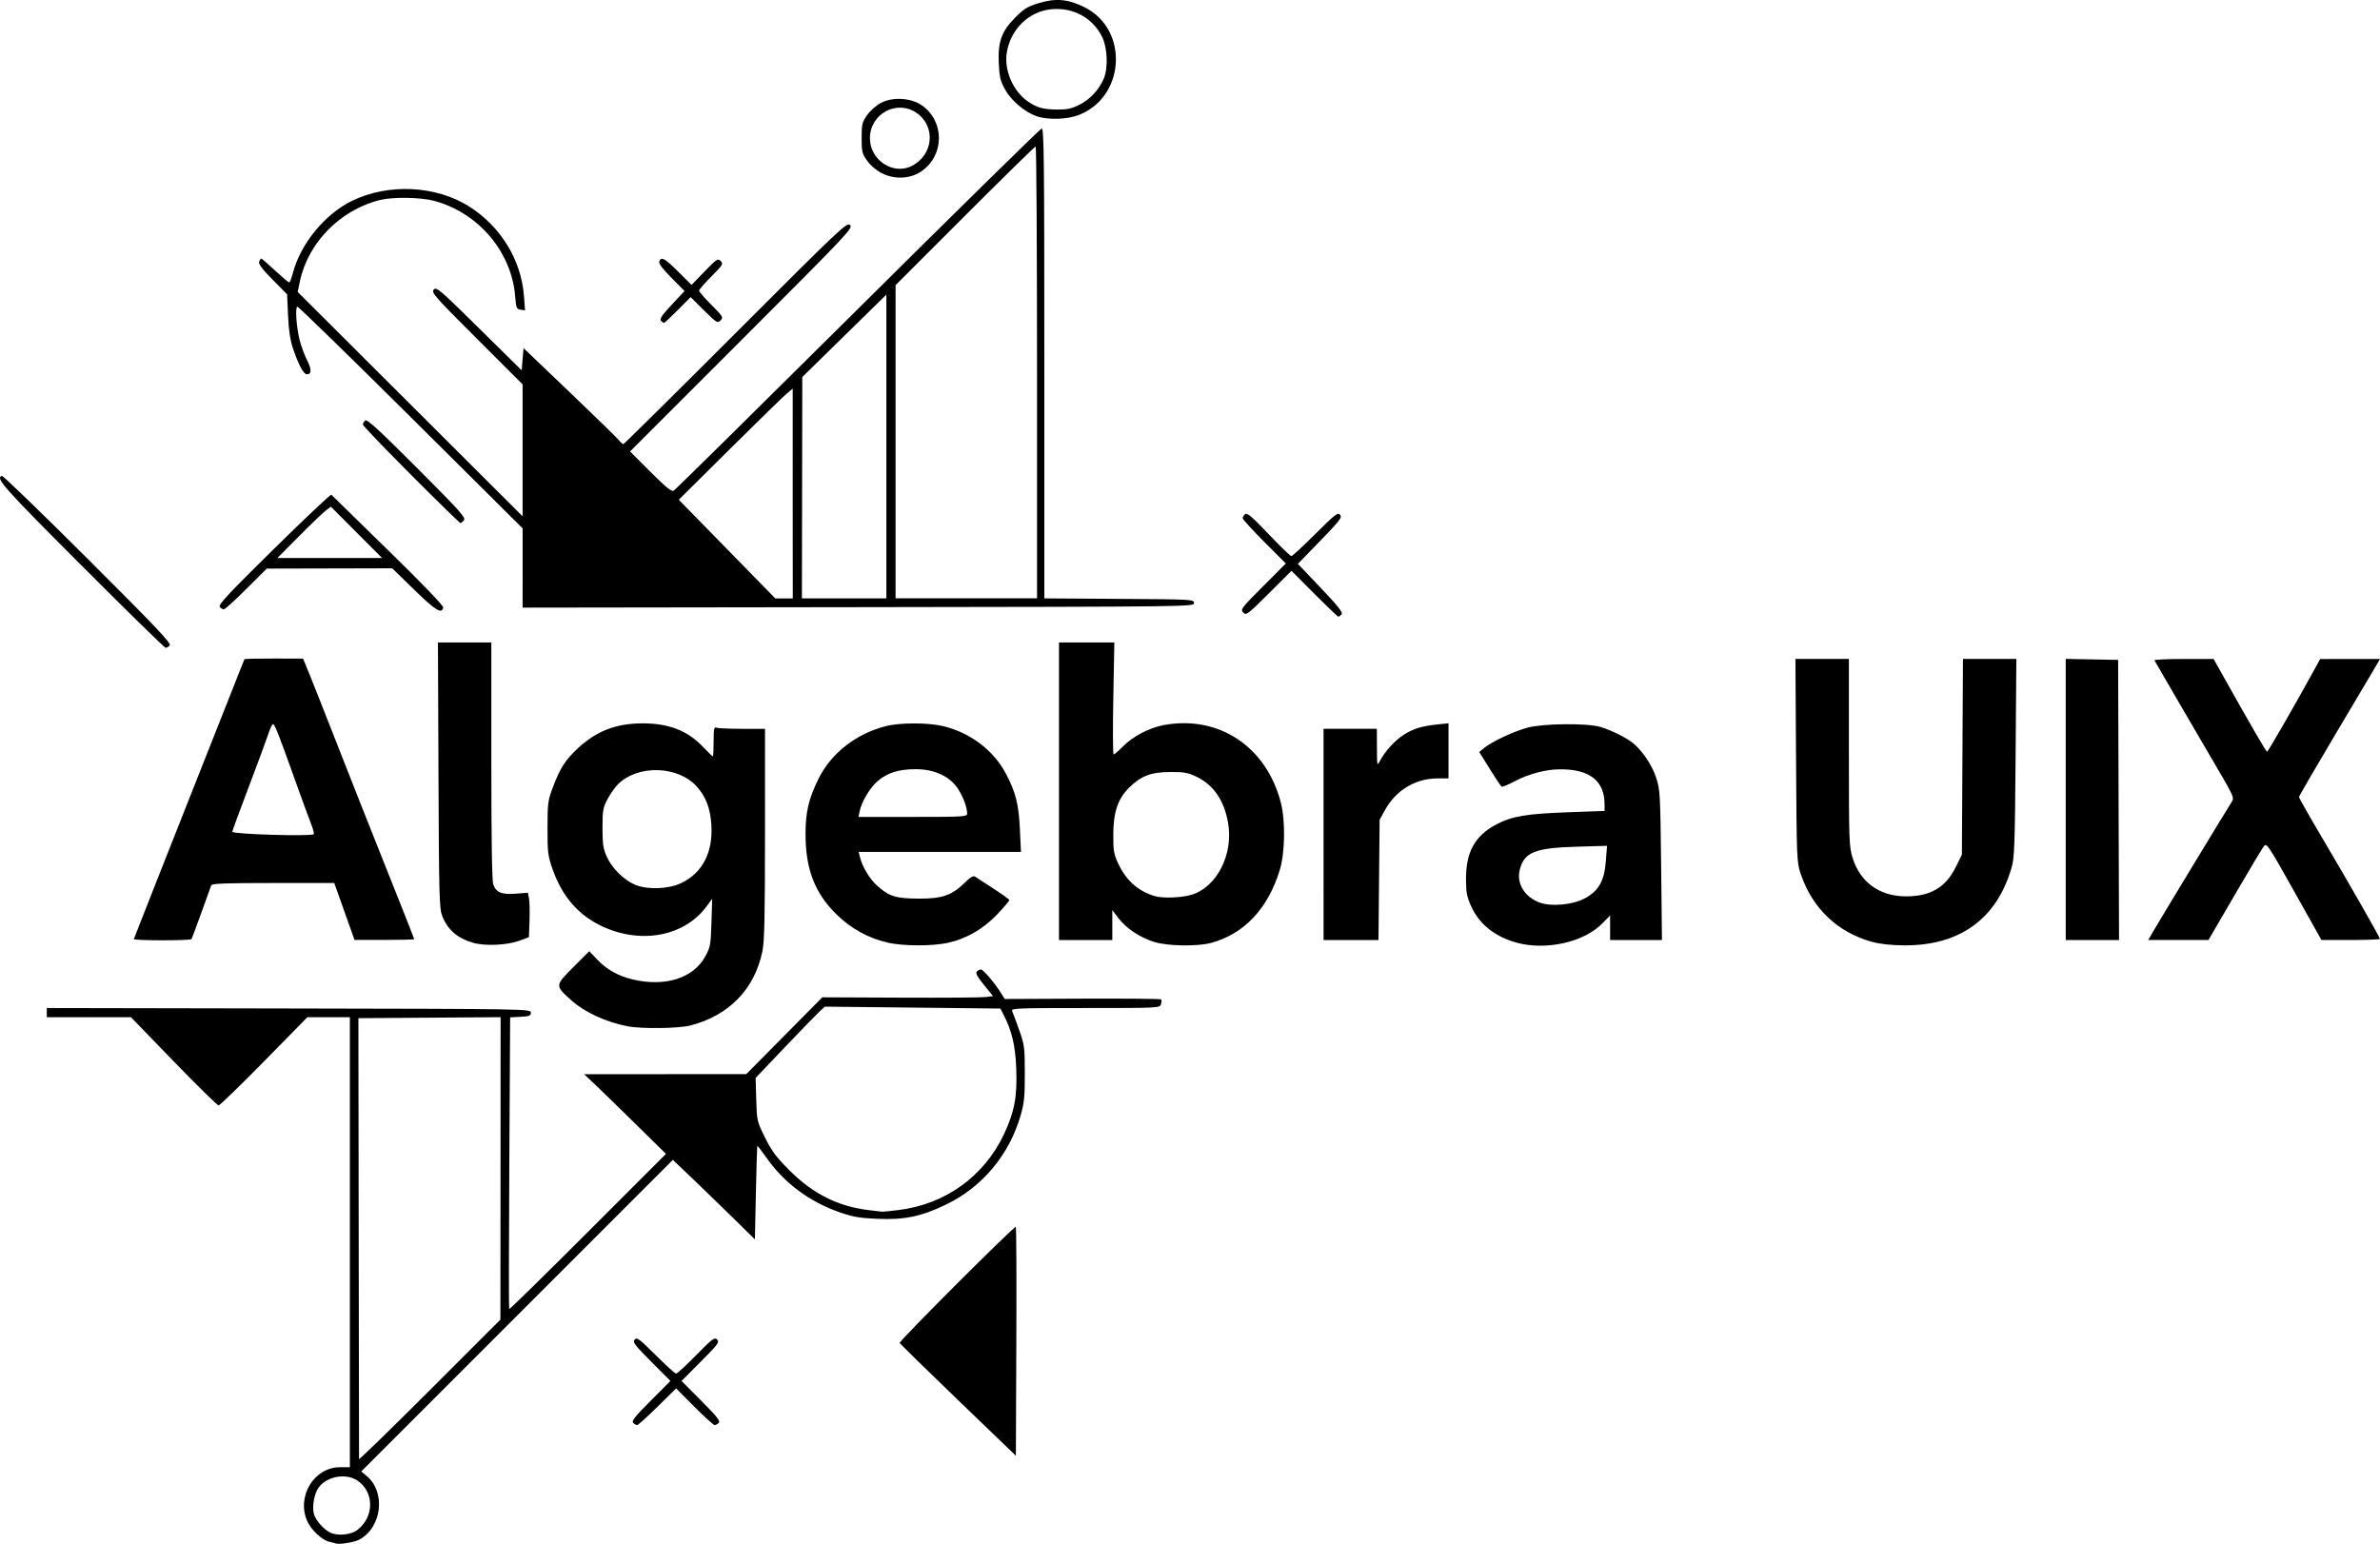<?xml version="1.0" encoding="UTF-8" standalone="no"?>
<!-- Created with Inkscape (http://www.inkscape.org/) -->
<svg width="311.618mm" height="202.16mm" viewBox="0 0 311.618 202.16" version="1.1" id="svg1" xml:space="preserve" sodipodi:docname="algebrauix.svg" inkscape:version="1.4.2 (ebf0e940d0, 2025-05-08)" xmlns:inkscape="http://www.inkscape.org/namespaces/inkscape" xmlns:sodipodi="http://sodipodi.sourceforge.net/DTD/sodipodi-0.dtd" xmlns="http://www.w3.org/2000/svg" xmlns:svg="http://www.w3.org/2000/svg">
    <sodipodi:namedview id="namedview1" pagecolor="#ffffff" bordercolor="#000000" borderopacity="0.25" inkscape:showpageshadow="2" inkscape:pageopacity="0.0" inkscape:pagecheckerboard="0" inkscape:deskcolor="#d1d1d1" inkscape:document-units="mm" inkscape:zoom="0.24094753" inkscape:cx="1840.6497" inkscape:cy="612.16648" inkscape:window-width="1745" inkscape:window-height="1013" inkscape:window-x="0" inkscape:window-y="0" inkscape:window-maximized="1" inkscape:current-layer="layer1-5" />
    <defs id="defs1" />
    <g inkscape:label="Layer 1" inkscape:groupmode="layer" id="layer1" transform="translate(364.677,-245.014)">
        <g inkscape:label="Layer 1" id="layer1-5" transform="matrix(5,0,0,5,-2192.532,686.834)">
            <path style="fill:#000000;stroke-width:0.182" d="m 374.373,-47.94 c -0.026,-0.01 -0.107,-0.031 -0.18,-0.047 -0.185,-0.041 -0.469,-0.305 -0.573,-0.532 -0.294,-0.647 0.17,-1.42 0.854,-1.42 h 0.259 v -5.893 -5.893 h -0.556 -0.556 l -1.134,1.155 c -0.624,0.635 -1.16,1.155 -1.192,1.155 -0.032,0 -0.562,-0.52 -1.177,-1.155 l -1.118,-1.155 h -1.102 -1.102 v -0.12 -0.12 l 6.338,0.012 c 6.302,0.012 6.338,0.013 6.338,0.108 0,0.083 -0.037,0.098 -0.271,0.11 l -0.271,0.014 -0.022,3.81 c -0.012,2.096 -0.014,3.82 -0.004,3.832 0.01,0.012 0.938,-0.898 2.062,-2.022 l 2.044,-2.044 -0.783,-0.771 c -0.431,-0.424 -0.913,-0.894 -1.072,-1.044 l -0.289,-0.272 2.123,-9.09e-4 2.124,-9.09e-4 0.996,-1.006 0.996,-1.006 2.052,0.009 c 1.128,0.005 2.134,-0.002 2.234,-0.016 l 0.183,-0.025 -0.239,-0.295 c -0.175,-0.216 -0.224,-0.31 -0.185,-0.349 0.029,-0.029 0.077,-0.053 0.106,-0.053 0.06,0 0.339,0.323 0.51,0.591 l 0.116,0.182 2.034,-0.009 c 1.119,-0.005 2.046,0.004 2.061,0.019 0.015,0.015 0.013,0.072 -0.005,0.127 -0.031,0.099 -0.05,0.1 -1.982,0.1 -1.839,0 -1.948,0.005 -1.913,0.084 0.021,0.046 0.103,0.268 0.183,0.493 0.137,0.385 0.146,0.451 0.147,1.13 10e-4,0.608 -0.016,0.781 -0.107,1.097 -0.299,1.039 -1.004,1.883 -1.955,2.342 -0.652,0.315 -1.084,0.404 -1.802,0.374 -0.456,-0.019 -0.635,-0.05 -0.978,-0.169 -0.794,-0.275 -1.456,-0.767 -1.92,-1.427 -0.129,-0.183 -0.238,-0.324 -0.244,-0.313 -0.005,0.011 -0.022,0.566 -0.036,1.233 l -0.026,1.214 -0.601,-0.59 c -0.331,-0.325 -0.814,-0.793 -1.074,-1.041 l -0.473,-0.451 -4.08,4.08 -4.08,4.08 0.146,0.123 c 0.506,0.426 0.392,1.354 -0.205,1.666 -0.126,0.066 -0.517,0.13 -0.601,0.099 z m 0.547,-0.35 c 0.454,-0.336 0.459,-1 0.011,-1.299 -0.306,-0.205 -0.808,-0.112 -1.022,0.19 -0.109,0.153 -0.168,0.487 -0.119,0.681 0.042,0.166 0.262,0.415 0.437,0.495 0.19,0.086 0.531,0.054 0.693,-0.066 z m 3.758,-9.476 0.002,-3.959 -1.862,0.013 -1.862,0.013 0.008,5.749 c 0.004,3.162 0.009,5.77 0.009,5.797 5.4e-4,0.026 0.834,-0.785 1.852,-1.802 l 1.85,-1.85 z m 10.431,1.091 c 1.222,-0.153 2.237,-0.887 2.755,-1.991 0.273,-0.583 0.346,-0.975 0.319,-1.711 -0.022,-0.604 -0.115,-0.994 -0.339,-1.427 l -0.076,-0.147 -2.299,-0.025 -2.299,-0.025 -0.138,0.127 c -0.076,0.07 -0.483,0.49 -0.906,0.933 l -0.768,0.807 0.016,0.564 c 0.016,0.557 0.019,0.569 0.23,0.997 0.176,0.356 0.291,0.51 0.649,0.868 0.61,0.609 1.272,0.94 2.071,1.033 0.159,0.019 0.311,0.037 0.338,0.04 0.027,0.004 0.228,-0.016 0.447,-0.043 z m 1.549,4.977 c -0.833,-0.802 -1.52,-1.475 -1.527,-1.497 -0.017,-0.051 3.006,-3.073 3.04,-3.039 0.015,0.014 0.021,1.369 0.014,3.01 l -0.012,2.984 z m -8.507,0.595 c -0.046,-0.046 0.052,-0.17 0.459,-0.577 l 0.517,-0.519 -0.501,-0.502 c -0.439,-0.441 -0.493,-0.512 -0.436,-0.58 0.058,-0.069 0.118,-0.025 0.55,0.406 0.267,0.266 0.508,0.484 0.536,0.484 0.028,0 0.264,-0.217 0.525,-0.483 0.428,-0.436 0.482,-0.476 0.549,-0.408 0.067,0.067 0.025,0.124 -0.429,0.579 l -0.503,0.505 0.517,0.519 c 0.406,0.407 0.505,0.531 0.459,0.577 -0.032,0.032 -0.082,0.059 -0.11,0.059 -0.028,0 -0.267,-0.216 -0.53,-0.48 l -0.478,-0.48 -0.488,0.48 c -0.268,0.264 -0.508,0.48 -0.533,0.48 -0.025,0 -0.072,-0.026 -0.104,-0.059 z m -0.15,-10.385 c -0.571,-0.112 -1.123,-0.368 -1.474,-0.683 -0.426,-0.383 -0.427,-0.38 0.056,-0.863 l 0.419,-0.419 0.197,0.208 c 0.257,0.272 0.557,0.441 0.943,0.532 0.851,0.201 1.587,-0.034 1.899,-0.606 0.131,-0.24 0.142,-0.3 0.16,-0.883 l 0.019,-0.625 -0.142,0.194 c -0.575,0.785 -1.704,1.006 -2.727,0.534 -0.63,-0.291 -1.06,-0.785 -1.312,-1.506 -0.12,-0.344 -0.132,-0.436 -0.131,-1.074 7.3e-4,-0.647 0.011,-0.724 0.137,-1.058 0.193,-0.512 0.331,-0.728 0.661,-1.033 0.49,-0.454 1.005,-0.651 1.698,-0.65 0.682,0.001 1.175,0.193 1.57,0.61 0.133,0.14 0.251,0.255 0.263,0.255 0.012,0 0.021,-0.175 0.021,-0.39 0,-0.336 0.011,-0.386 0.076,-0.361 0.042,0.016 0.345,0.029 0.673,0.029 h 0.597 l -9e-4,2.754 c -7.3e-4,2.232 -0.014,2.817 -0.071,3.087 -0.208,0.983 -0.873,1.665 -1.878,1.927 -0.311,0.081 -1.286,0.094 -1.654,0.021 z m 1.403,-3.746 c 0.565,-0.269 0.844,-0.811 0.794,-1.542 -0.029,-0.424 -0.14,-0.714 -0.373,-0.98 -0.489,-0.557 -1.549,-0.591 -2.074,-0.066 -0.079,0.079 -0.202,0.254 -0.273,0.39 -0.118,0.223 -0.13,0.295 -0.13,0.752 1.5e-4,0.424 0.018,0.544 0.111,0.75 0.142,0.314 0.455,0.621 0.758,0.743 0.32,0.129 0.863,0.107 1.187,-0.048 z m -5.44,1.561 c -0.41,-0.115 -0.667,-0.337 -0.811,-0.699 -0.079,-0.198 -0.087,-0.492 -0.1,-3.691 l -0.014,-3.476 h 0.699 0.699 v 3.096 c 0,2.034 0.017,3.145 0.05,3.24 0.073,0.211 0.225,0.273 0.595,0.243 l 0.314,-0.025 0.028,0.151 c 0.015,0.083 0.021,0.345 0.013,0.582 l -0.015,0.432 -0.237,0.088 c -0.329,0.122 -0.902,0.15 -1.224,0.059 z m 10.865,-0.003 c -0.51,-0.11 -0.987,-0.374 -1.375,-0.763 -0.553,-0.553 -0.787,-1.168 -0.789,-2.075 -9.1e-4,-0.579 0.079,-0.922 0.335,-1.446 0.329,-0.672 0.982,-1.186 1.763,-1.386 0.374,-0.096 1.1,-0.097 1.503,-0.002 0.708,0.167 1.328,0.637 1.649,1.251 0.257,0.491 0.332,0.793 0.363,1.454 l 0.028,0.589 h -2.125 -2.125 l 0.032,0.132 c 0.06,0.251 0.252,0.572 0.446,0.748 0.317,0.286 0.487,0.34 1.087,0.344 0.621,0.004 0.873,-0.083 1.216,-0.419 0.152,-0.149 0.223,-0.189 0.272,-0.154 0.036,0.026 0.252,0.166 0.479,0.312 0.227,0.146 0.413,0.28 0.414,0.3 5.4e-4,0.019 -0.14,0.185 -0.312,0.367 -0.367,0.389 -0.82,0.65 -1.31,0.754 -0.407,0.086 -1.141,0.084 -1.552,-0.004 z m 2.068,-3.377 c -5.5e-4,-0.163 -0.096,-0.427 -0.235,-0.645 -0.21,-0.331 -0.616,-0.522 -1.111,-0.522 -0.443,0 -0.741,0.093 -0.995,0.31 -0.202,0.173 -0.419,0.533 -0.472,0.784 l -0.033,0.156 h 1.423 c 1.323,0 1.423,-0.006 1.423,-0.084 z m 4.896,3.358 c -0.373,-0.119 -0.73,-0.357 -0.93,-0.618 l -0.165,-0.216 v 0.392 0.392 h -0.698 -0.698 v -3.897 -3.897 h 0.725 0.725 l -0.028,1.467 c -0.015,0.807 -0.011,1.467 0.009,1.467 0.02,-1.82e-4 0.133,-0.098 0.251,-0.218 0.249,-0.254 0.687,-0.482 1.056,-0.551 1.438,-0.268 2.686,0.554 3.069,2.02 0.126,0.484 0.113,1.323 -0.027,1.78 -0.31,1.011 -0.939,1.675 -1.803,1.905 -0.36,0.096 -1.146,0.082 -1.485,-0.027 z m 0.972,-1.233 c 0.673,-0.2 1.114,-1.068 0.963,-1.898 -0.104,-0.575 -0.376,-0.975 -0.808,-1.187 -0.24,-0.118 -0.328,-0.134 -0.707,-0.133 -0.506,0.003 -0.767,0.103 -1.08,0.415 -0.29,0.29 -0.406,0.635 -0.409,1.218 -0.002,0.429 0.012,0.512 0.132,0.77 0.203,0.436 0.514,0.713 0.947,0.845 0.209,0.064 0.694,0.048 0.961,-0.031 z m 8.528,1.253 c -0.568,-0.153 -0.981,-0.481 -1.193,-0.945 -0.117,-0.257 -0.139,-0.367 -0.14,-0.712 -0.003,-0.716 0.229,-1.139 0.787,-1.437 0.41,-0.219 0.789,-0.283 1.885,-0.323 l 0.957,-0.034 -1.8e-4,-0.173 c -9.1e-4,-0.616 -0.389,-0.921 -1.169,-0.918 -0.363,0.001 -0.825,0.123 -1.18,0.312 -0.171,0.091 -0.327,0.155 -0.347,0.143 -0.02,-0.012 -0.16,-0.221 -0.311,-0.465 l -0.275,-0.443 0.138,-0.113 c 0.2,-0.163 0.762,-0.425 1.124,-0.524 0.402,-0.11 1.543,-0.123 1.9,-0.022 0.3,0.085 0.729,0.301 0.898,0.454 0.249,0.225 0.472,0.568 0.576,0.887 0.099,0.305 0.106,0.432 0.127,2.283 l 0.022,1.96 h -0.679 -0.679 v -0.322 -0.322 l -0.204,0.209 c -0.481,0.491 -1.466,0.713 -2.237,0.506 z m 1.775,-1.16 c 0.368,-0.198 0.514,-0.455 0.554,-0.976 l 0.031,-0.402 -0.813,0.024 c -1.067,0.032 -1.349,0.144 -1.468,0.586 -0.099,0.367 0.113,0.725 0.517,0.876 0.301,0.112 0.867,0.06 1.179,-0.108 z m 7.544,1.143 c -0.915,-0.247 -1.579,-0.876 -1.887,-1.786 -0.103,-0.305 -0.106,-0.382 -0.122,-2.971 l -0.016,-2.658 h 0.7 0.7 v 2.448 c 0,2.317 0.005,2.465 0.097,2.761 0.194,0.629 0.692,0.997 1.363,1.008 0.661,0.011 1.072,-0.225 1.34,-0.77 l 0.159,-0.322 0.014,-2.563 0.014,-2.563 h 0.699 0.699 l -0.02,2.586 c -0.018,2.267 -0.03,2.621 -0.103,2.874 -0.388,1.348 -1.356,2.05 -2.814,2.042 -0.327,-0.002 -0.622,-0.033 -0.823,-0.088 z m -45.537,-0.078 c 0.011,-0.026 0.296,-0.752 0.634,-1.612 0.338,-0.86 0.874,-2.213 1.189,-3.007 0.316,-0.794 0.684,-1.725 0.819,-2.069 0.134,-0.344 0.25,-0.633 0.257,-0.643 0.007,-0.01 0.355,-0.017 0.773,-0.016 l 0.76,0.001 0.155,0.377 c 0.085,0.207 0.413,1.037 0.729,1.844 0.315,0.807 0.9,2.286 1.3,3.286 0.4,1 0.727,1.828 0.727,1.84 0,0.012 -0.352,0.021 -0.782,0.021 l -0.782,-5.46e-4 -0.265,-0.745 -0.265,-0.745 -1.601,-1.78e-4 c -1.238,-1.4e-4 -1.606,0.013 -1.621,0.06 -0.085,0.251 -0.504,1.397 -0.516,1.409 -0.043,0.043 -1.528,0.041 -1.511,-0.002 z m 4.71,-2.747 c 0.016,-0.016 -0.015,-0.141 -0.07,-0.277 -0.054,-0.136 -0.238,-0.637 -0.408,-1.113 -0.46,-1.29 -0.551,-1.518 -0.595,-1.491 -0.022,0.014 -0.077,0.138 -0.122,0.277 -0.045,0.139 -0.274,0.757 -0.509,1.375 -0.235,0.618 -0.427,1.142 -0.427,1.165 0,0.064 2.068,0.126 2.13,0.064 z m 26.445,0.005 v -2.766 h 0.698 0.698 l 0.002,0.493 c 0.002,0.48 0.004,0.489 0.078,0.349 0.137,-0.258 0.392,-0.538 0.627,-0.687 0.252,-0.16 0.468,-0.226 0.892,-0.27 l 0.277,-0.029 v 0.722 0.722 h -0.287 c -0.577,0 -1.088,0.307 -1.376,0.828 l -0.141,0.254 -0.015,1.575 -0.015,1.575 h -0.719 -0.719 z m 19.435,-0.915 v -3.681 l 0.686,0.013 0.686,0.013 0.012,3.668 0.012,3.668 h -0.698 -0.698 z m 2.292,3.453 c 0.171,-0.296 1.945,-3.222 2.049,-3.38 0.079,-0.119 0.072,-0.133 -0.428,-0.986 -0.415,-0.706 -1.511,-2.589 -1.59,-2.73 -0.011,-0.02 0.333,-0.036 0.764,-0.036 l 0.785,1.3e-5 0.263,0.469 c 0.687,1.226 1.113,1.96 1.137,1.96 0.025,0 0.718,-1.203 1.186,-2.056 l 0.204,-0.372 0.784,-7.27e-4 0.784,-7.28e-4 -0.133,0.229 c -0.073,0.126 -0.55,0.929 -1.06,1.786 -0.51,0.857 -0.928,1.577 -0.928,1.602 0,0.024 0.278,0.514 0.618,1.088 0.718,1.213 1.499,2.582 1.499,2.625 0,0.017 -0.344,0.03 -0.765,0.03 h -0.765 l -0.715,-1.276 c -0.66,-1.179 -0.72,-1.269 -0.787,-1.188 -0.04,0.048 -0.384,0.622 -0.764,1.276 l -0.692,1.188 h -0.789 -0.789 z m -54.262,-9.591 c -2.05,-2.053 -2.249,-2.278 -2.074,-2.336 0.028,-0.009 1.041,0.97 2.251,2.177 1.787,1.783 2.189,2.207 2.144,2.262 -0.031,0.037 -0.08,0.065 -0.11,0.062 -0.03,-0.003 -1.025,-0.977 -2.21,-2.165 z m 32.295,0.751 -0.6,-0.601 -0.59,0.588 c -0.559,0.558 -0.594,0.584 -0.673,0.505 -0.079,-0.079 -0.053,-0.114 0.516,-0.684 l 0.599,-0.601 -0.565,-0.566 c -0.31,-0.311 -0.565,-0.59 -0.565,-0.62 0,-0.029 0.029,-0.078 0.065,-0.107 0.051,-0.043 0.18,0.068 0.613,0.523 0.302,0.317 0.57,0.577 0.596,0.577 0.026,1.82e-4 0.309,-0.261 0.629,-0.58 0.511,-0.509 0.589,-0.571 0.645,-0.504 0.066,0.08 0.032,0.122 -0.827,1.004 l -0.275,0.283 0.598,0.629 c 0.461,0.485 0.586,0.644 0.546,0.692 -0.029,0.035 -0.066,0.063 -0.083,0.063 -0.017,0 -0.301,-0.271 -0.631,-0.601 z m -23.568,-0.102 -0.581,-0.565 -1.642,0.004 -1.642,0.004 -0.536,0.534 c -0.295,0.294 -0.56,0.534 -0.589,0.534 -0.029,0 -0.078,-0.03 -0.108,-0.066 -0.044,-0.053 0.238,-0.354 1.419,-1.517 0.811,-0.798 1.488,-1.437 1.504,-1.42 0.017,0.017 0.686,0.671 1.487,1.454 0.884,0.863 1.451,1.452 1.443,1.498 -0.035,0.183 -0.195,0.086 -0.755,-0.459 z m -1.516,-1.506 -0.669,-0.671 -0.124,0.09 c -0.068,0.05 -0.383,0.351 -0.7,0.671 l -0.577,0.581 h 1.37 1.37 z m 4.351,0.932 v -1.037 l -2.93,-2.912 c -1.612,-1.601 -2.948,-2.904 -2.971,-2.895 -0.059,0.024 -0.022,0.551 0.062,0.879 0.04,0.157 0.127,0.392 0.193,0.522 0.124,0.244 0.122,0.371 -0.004,0.371 -0.086,0 -0.217,-0.244 -0.363,-0.674 -0.074,-0.219 -0.113,-0.478 -0.13,-0.866 l -0.025,-0.553 -0.382,-0.388 c -0.276,-0.28 -0.373,-0.41 -0.35,-0.469 0.017,-0.045 0.042,-0.081 0.055,-0.081 0.013,0 0.176,0.141 0.361,0.313 0.186,0.172 0.353,0.313 0.371,0.313 0.018,0 0.06,-0.107 0.094,-0.238 0.196,-0.764 0.836,-1.549 1.545,-1.896 0.953,-0.466 2.197,-0.408 3.071,0.143 0.823,0.52 1.364,1.398 1.436,2.331 l 0.03,0.39 -0.116,-0.016 c -0.106,-0.015 -0.118,-0.043 -0.143,-0.353 -0.094,-1.17 -0.975,-2.2 -2.138,-2.502 -0.349,-0.09 -1.065,-0.101 -1.395,-0.02 -1.041,0.255 -1.891,1.116 -2.104,2.133 l -0.058,0.276 2.945,2.938 2.945,2.938 v -1.727 -1.727 l -1.201,-1.2 c -1.112,-1.112 -1.195,-1.206 -1.126,-1.283 0.07,-0.077 0.154,-0.005 1.189,1.016 l 1.114,1.099 0.024,-0.291 0.024,-0.291 1.203,1.149 c 0.661,0.632 1.242,1.197 1.29,1.257 0.048,0.06 0.103,0.108 0.121,0.108 0.018,0 1.342,-1.309 2.941,-2.909 2.77,-2.771 2.912,-2.905 2.996,-2.829 0.085,0.076 -0.046,0.215 -2.836,3.005 l -2.925,2.925 0.535,0.535 c 0.406,0.406 0.553,0.525 0.608,0.493 0.04,-0.023 2.209,-2.163 4.82,-4.756 2.611,-2.593 4.778,-4.721 4.816,-4.73 0.06,-0.013 0.069,0.817 0.069,6.145 v 6.161 l 1.96,0.013 c 1.924,0.012 1.96,0.014 1.96,0.109 0,0.096 -0.036,0.096 -8.791,0.108 l -8.791,0.012 z m 7.072,-1.95 v -2.746 l -0.156,0.13 c -0.086,0.071 -0.757,0.726 -1.492,1.455 l -1.335,1.325 0.499,0.51 c 0.274,0.28 0.843,0.862 1.263,1.292 l 0.765,0.782 0.229,-7.5e-5 0.229,-7.1e-5 z m 2.453,-1.231 v -3.977 l -1.101,1.079 -1.101,1.079 -0.005,2.898 -0.005,2.898 h 1.106 1.106 z m 3.945,-1.94 c 0,-3.254 -0.016,-5.917 -0.036,-5.917 -0.02,0 -0.853,0.817 -1.852,1.816 l -1.816,1.816 v 4.101 4.101 h 1.852 1.852 z m -16.392,2.682 c -0.694,-0.695 -1.262,-1.287 -1.262,-1.317 0,-0.03 0.028,-0.077 0.062,-0.106 0.048,-0.04 0.359,0.245 1.355,1.242 1.119,1.12 1.285,1.304 1.23,1.369 -0.034,0.041 -0.076,0.075 -0.093,0.075 -0.017,0 -0.599,-0.568 -1.293,-1.263 z m 6.543,-4.036 c -0.042,-0.042 0.027,-0.144 0.282,-0.417 l 0.337,-0.361 -0.346,-0.349 c -0.237,-0.238 -0.337,-0.373 -0.317,-0.425 0.051,-0.134 0.142,-0.085 0.498,0.269 l 0.348,0.346 0.342,-0.353 c 0.318,-0.328 0.347,-0.347 0.421,-0.273 0.074,0.074 0.057,0.102 -0.244,0.405 -0.178,0.179 -0.323,0.346 -0.323,0.371 0,0.025 0.145,0.192 0.323,0.371 0.306,0.308 0.319,0.33 0.24,0.409 -0.079,0.079 -0.102,0.064 -0.433,-0.264 l -0.35,-0.347 -0.334,0.337 c -0.184,0.185 -0.347,0.337 -0.362,0.337 -0.015,0 -0.053,-0.025 -0.083,-0.056 z m 5.785,-3.862 c -0.145,-0.075 -0.298,-0.205 -0.385,-0.328 -0.132,-0.187 -0.144,-0.238 -0.144,-0.597 0,-0.359 0.013,-0.41 0.144,-0.598 0.08,-0.114 0.241,-0.256 0.361,-0.319 0.312,-0.164 0.789,-0.134 1.075,0.066 0.594,0.417 0.592,1.3 -0.005,1.719 -0.295,0.207 -0.708,0.229 -1.045,0.056 z m 0.789,-0.193 c 0.558,-0.288 0.629,-1.02 0.135,-1.378 -0.516,-0.373 -1.236,0.008 -1.236,0.654 0,0.575 0.612,0.977 1.102,0.724 z m 3.252,-1.305 c -0.304,-0.109 -0.649,-0.402 -0.811,-0.69 -0.125,-0.223 -0.15,-0.324 -0.167,-0.683 -0.027,-0.572 0.068,-0.839 0.429,-1.205 0.23,-0.233 0.32,-0.288 0.618,-0.379 0.448,-0.136 0.773,-0.106 1.204,0.111 1.167,0.587 1.058,2.364 -0.173,2.825 -0.308,0.115 -0.809,0.125 -1.1,0.022 z m 1.119,-0.288 c 0.288,-0.143 0.515,-0.384 0.649,-0.686 0.12,-0.271 0.102,-0.805 -0.037,-1.091 -0.243,-0.501 -0.754,-0.784 -1.323,-0.733 -0.602,0.055 -1.085,0.527 -1.179,1.153 -0.068,0.452 0.17,0.997 0.549,1.259 0.244,0.169 0.395,0.211 0.778,0.216 0.248,0.003 0.368,-0.022 0.563,-0.119 z" id="path1" />
        </g>
    </g>
</svg>
